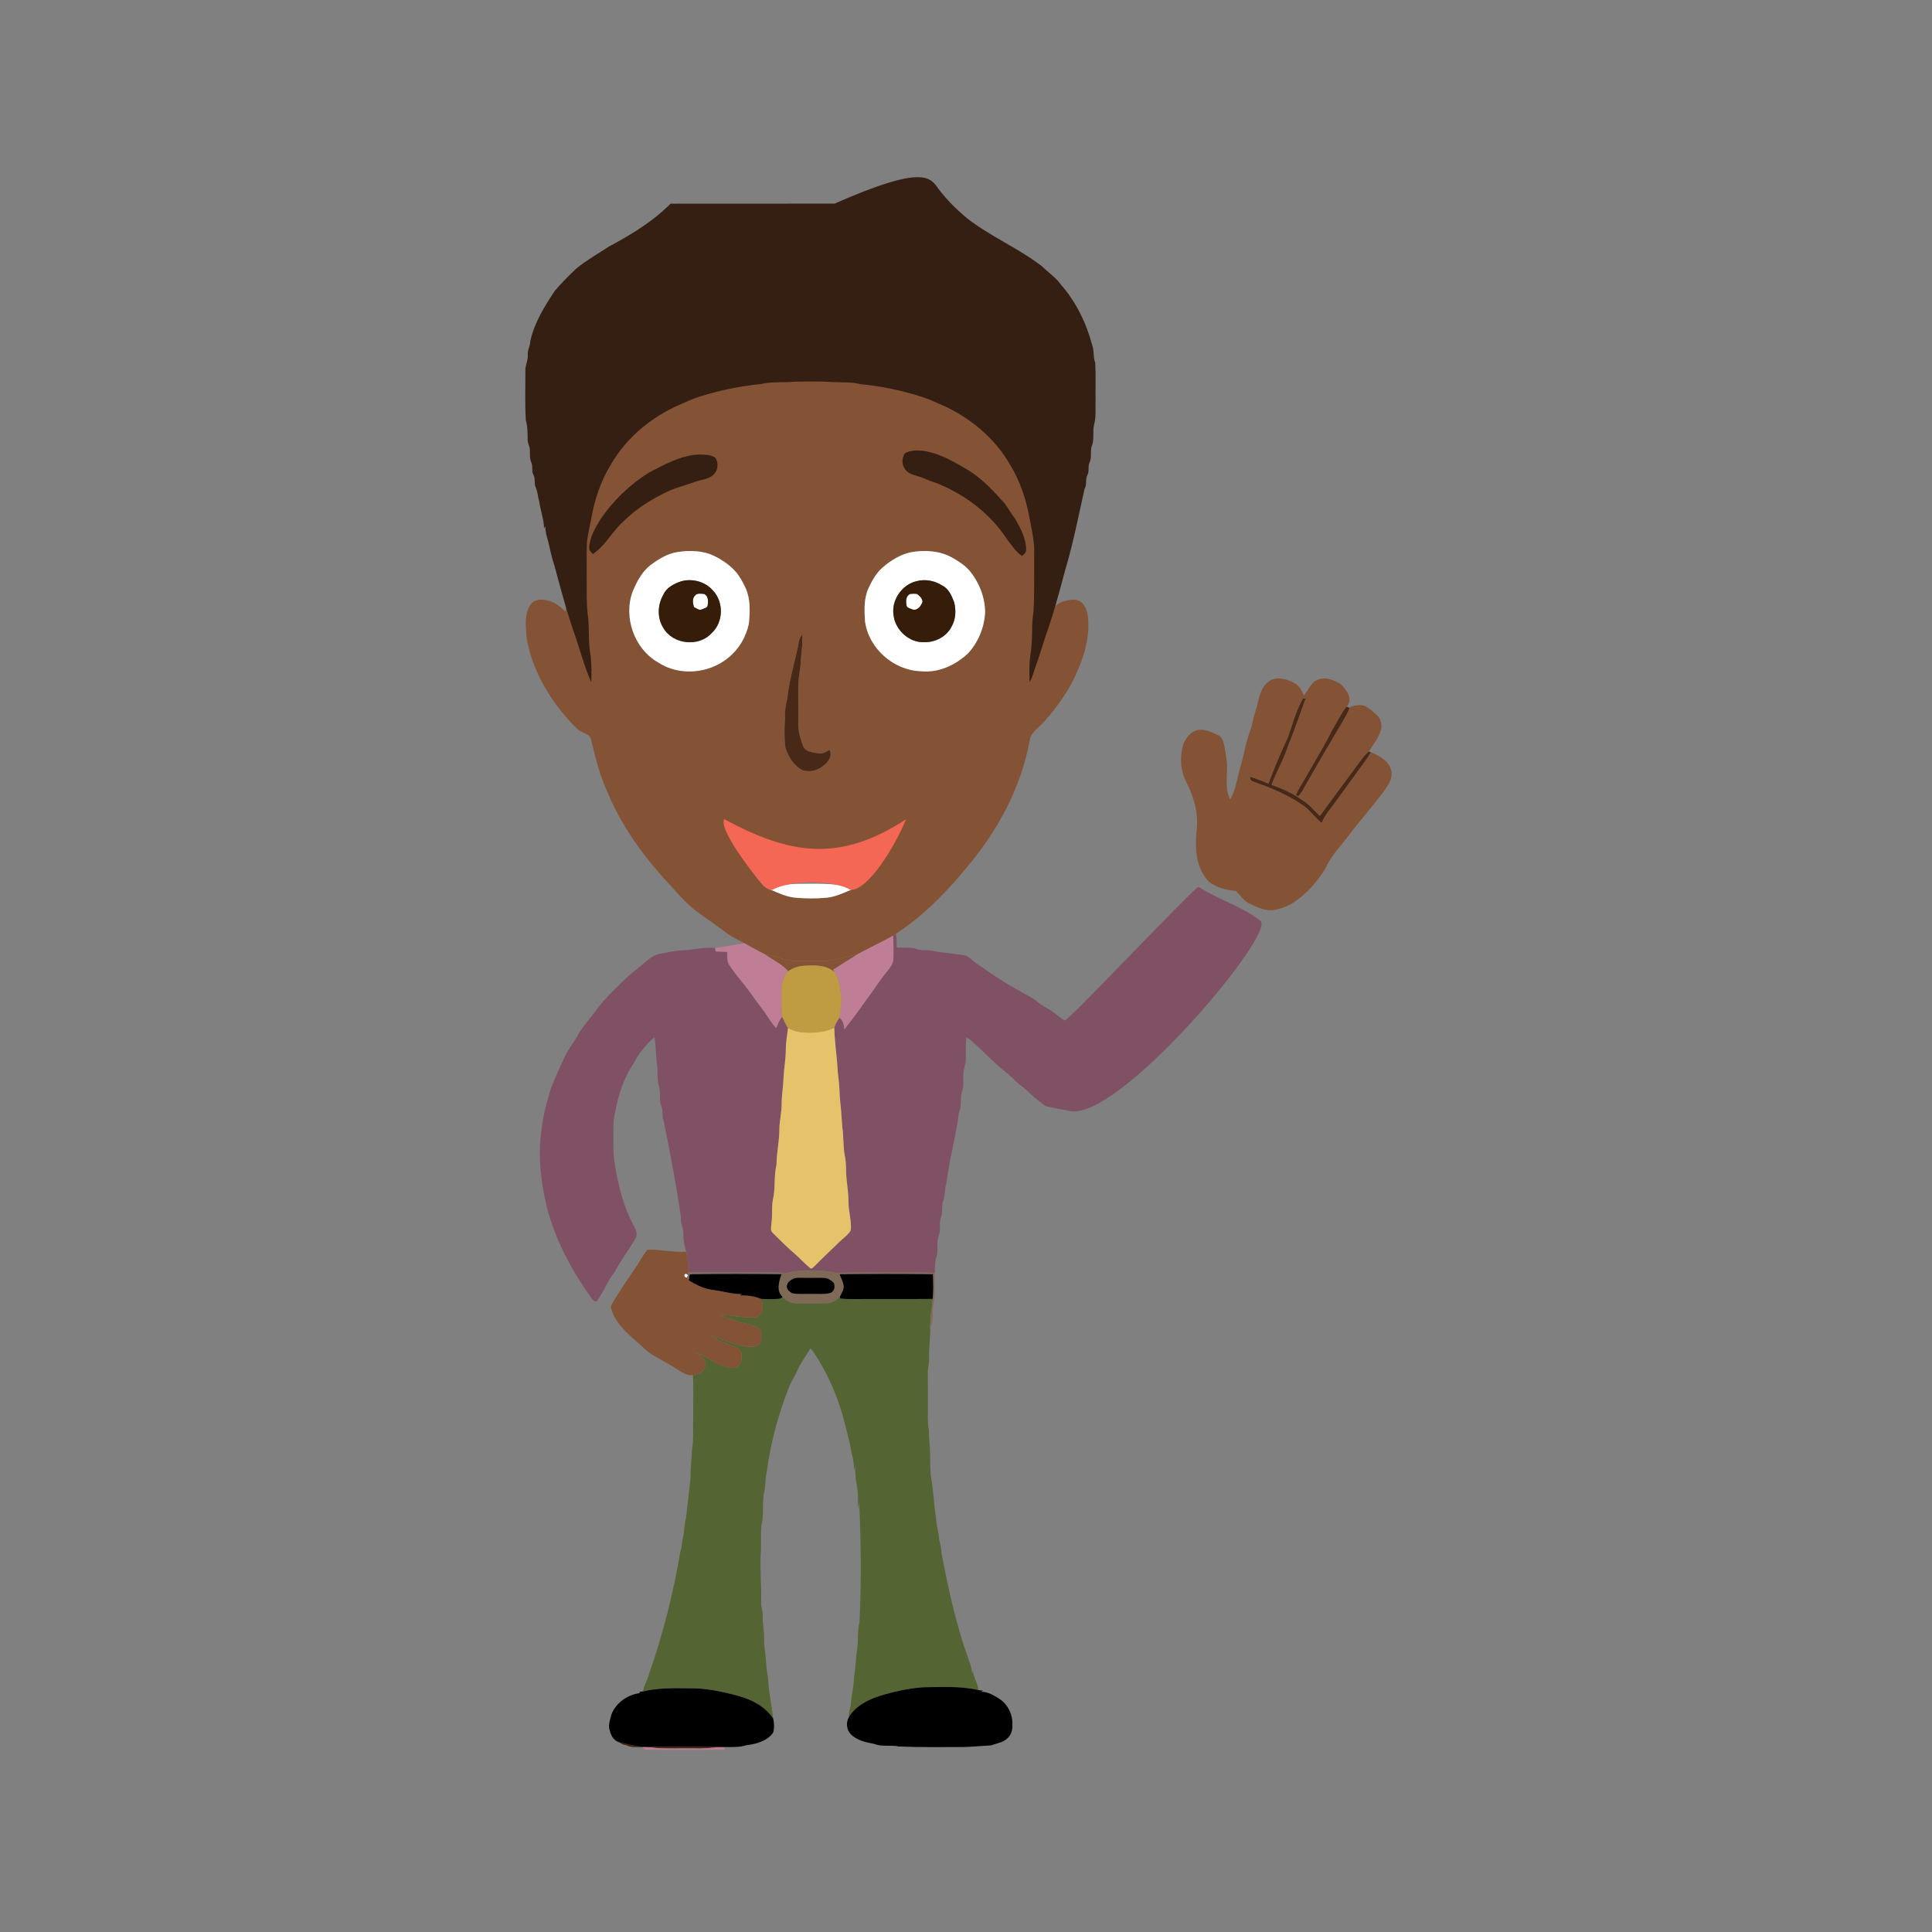 <svg:svg xmlns:svg="http://www.w3.org/2000/svg" height="1442.4" viewBox="-384.153 -121.2 1442.4 1442.4" width="1442.4">
  <svg:rect x="-384.153" y="-121.2" width="1442.4" height="1442.4" fill="#808080" stroke="none"/>
  <svg:g>
    <svg:title>
      background
    </svg:title>
    <svg:rect fill="none" height="1202" id="canvas_background" width="676.093" x="-1" y="-1" />
  </svg:g>
  <svg:g>
    <svg:title>
      Layer 1
    </svg:title>
    <svg:path d="m180.217 143.584c8.44-2.06 17.21-0.96 25.79-1.81 9.95-0.15 19.93-0.39 29.88 0.29 6.91 0.38 13.94-0.24 20.71 1.53 15.9 1.48 31.66 4.64 46.92 9.42 6.4 1.88 12.35 4.94 18.51 7.44 19.92 9.23 37.71 23.86 49.02 42.83 7.55 11.93 12.33 25.44 14.96 39.27 1.74 9.23 4.15 18.46 3.76 27.93 -0.13 14.31 0.34 28.65-0.52 42.94 -1.68 9.56-0.68 19.32-1.86 28.92 -1.44 7.79-1.49 15.78-1.08 23.67 2.36-3.84 3.24-8.33 4.88-12.49 2.59-7 4.75-14.15 7.13-21.23 0.15 0.76 0.45 2.27 0.6 3.02 3.57-3.15 7.17-6.81 12.01-7.85 3.54-0.77 7.5-1.86 10.87 0.1 4.56 2.45 5.97 8.06 6.41 12.84 1.47 17.43-4.9 34.32-12.8 49.55 -6.34 10.96-13.87 21.23-22.61 30.39 -3.29 3.08-7.39 6.01-8.08 10.82 -5.87 31.99-20.75 61.89-40.74 87.39 -17.05 21.65-36.12 42.2-59.26 57.44 -0.52 0.33-1.55 0.97-2.06 1.3 -8.7 5.04-17.92 9.11-26.71 13.99 -5.26 1.13-10.49 2.43-15.73 3.68 -8.92 2.36-18.22 0.89-27.32 1.33 -9.01 0.51-17.3-3.6-26.04-5.03 -5.26-2.59-10.33-5.56-15.49-8.34 -3.53-2.18-7.47-3.63-10.87-6.01 -7.14-5.24-14.37-10.36-21.57-15.5 -8.2-5.62-14.98-12.98-21.5-20.41 -19.32-20.48-36.53-43.45-47.51-69.55 -6.05-12.75-9.48-26.52-12.69-40.2 -1-5.18-7.54-5.08-10.67-8.45 -15.9-15.76-28.63-35.09-35.05-56.65 -0.97-4.56-2.64-9-2.66-13.72 -0.6-7.37-1.33-15.62 2.97-22.1 2.69-4 8.04-4.54 12.34-3.26 5.57 0.69 9.79 4.62 13.74 8.25 0.15-0.76 0.45-2.27 0.6-3.03 3.91 11.27 7.03 22.92 12.02 33.75 0.41-6.43 0.22-12.91-0.38-19.32 -1.81-8.95-1.16-18.13-1.78-27.19 -1.85-11.93-1.09-24.04-1.32-36.06 0.09-7.56-0.22-15.13 0.29-22.67 0.78-5.48 1.98-10.9 3.13-16.31 2.53-14.51 7.41-28.72 15.31-41.21 12.69-21.23 33.36-37.03 56.27-45.9 4.36-2.12 8.94-3.73 13.59-5.08 14.52-4.4 29.5-7.3 44.59-8.72m-58.92 147.43c-7.47 1.24-14.01 5.37-19.96 9.83 -6.19 4.9-10 12.09-13 19.24 -7.34 19.13 0.89 43.02 18.76 53.21 15.72 10.43 37.95 8.56 52.35-3.36 7.98-6.28 13.39-15.58 15.49-25.47 0.87-8.87 1.32-18.3-2.43-26.62 -1.74-3.77-3.74-7.46-6.23-10.79 -4.46-5.63-10.5-9.84-16.89-13.02 -8.65-4.32-18.72-4.52-28.09-3.02m174.99 0c-8.06 1.66-15.31 6.1-21.46 11.44 -4.75 4.15-7.88 9.75-10.52 15.39 -3.53 7.68-3.21 16.37-2.68 24.61 2.6 20.39 21.45 36.96 41.91 37.48 12.9 1.34 25.43-4.51 34.76-13.09 7.96-8.44 12.56-19.78 13.03-31.35 -0.24-11.21-4.57-22.1-11.7-30.69 -3.65-4.17-8.4-7.17-13.19-9.84 -9.12-5.04-20.05-5.65-30.15-3.95m-83.77 65.85c-2.67 14.58-7.39 28.77-8.88 43.56 -1.34 4.92-1.99 9.95-1.71 15.05 -0.55 7.25-0.61 14.55 0.38 21.77 2.37 6.77 6.27 13.56 13.05 16.69 4.87 1.25 10.32 0.41 14.29-2.79 3.94-2.66 8.09-7.64 5.48-12.57 -2.43 1.43-5 3.3-7.99 2.68 -4.17-0.7-9.79-0.83-11.68-5.39 -2.09-5.54-3.93-11.39-3.64-17.39 0.05-9 0.01-17.99-0.02-26.99 -0.06-6.37 1.64-12.57 1.9-18.91 0.32-6.73 1.68-13.43 1-20.18 -0.86 1.41-1.84 2.82-2.18 4.47m-6.565 165.131c-4.69 2.07-9.691-9.125-12.521-4.495 -2.6 0.45-11.975-8.916-13.525-6.996 -3.9 4.95-4.22 11.81-2.65 17.69 2.03 4.87 5.73 8.9 9.93 12.02 1.55 1.38 3.72 0.38 5.54 0.3 -0.55 0.82-1.09 1.64-1.62 2.47 5.86 2.52 11.74 5.32 18.17 5.99 7.79 0.73 15.66 0.76 23.46 0.09 6.76-0.64 12.92-3.67 19.11-6.22 -0.94-0.8-1.86-1.65-2.94-2.27 1.8 0.2 3.68 0.77 5.48 0.31 6.57-4.58 12.45-11.75 12.08-20.16 -1.09-5.78-4.259 2.65-9.739 0.01 -1.44-1.74-4.517-0.485-6.517-1.545 -9.4-5.34-10.679 2.429-21.489 3.049 -7.58-0.4-15.589-2.563-22.769-0.243l0 0z" fill="#845335" id="path3369" />
    <svg:g id="#ffffffff">
      <svg:path d="m121.297 291.014c9.37-1.5 19.44-1.3 28.09 3.02 6.39 3.18 12.43 7.39 16.89 13.02 2.49 3.33 4.49 7.02 6.23 10.79 3.75 8.32 3.3 17.75 2.43 26.62 -2.1 9.89-7.51 19.19-15.49 25.47 -14.4 11.92-36.63 13.79-52.35 3.36 -17.87-10.19-26.1-34.08-18.76-53.21 3-7.15 6.81-14.34 13-19.24 5.95-4.46 12.49-8.59 19.96-9.83m2.98 21.81c-5.18 1.83-10.77 4.51-13.11 9.82 -4.4 7.42-4.85 17.41-0.16 24.8 6.89 12.45 26.47 14.7 36.02 4.13 9.04-8.11 9.33-23.49 0.88-32.11 -5.74-6.53-15.36-9.02-23.63-6.64z" fill="#ffffff" id="path3339" />
      <svg:path d="m296.287 291.014c10.1-1.7 21.03-1.09 30.15 3.95 4.79 2.67 9.54 5.67 13.19 9.84 7.13 8.59 11.46 19.48 11.7 30.69 -0.47 11.57-5.07 22.91-13.03 31.35 -9.33 8.58-21.86 14.43-34.76 13.09 -20.46-0.52-39.31-17.09-41.91-37.48 -0.53-8.24-0.85-16.93 2.68-24.61 2.64-5.64 5.77-11.24 10.52-15.39 6.15-5.34 13.4-9.78 21.46-11.44m3.95 21.65c-11.18 2.59-19.19 14.46-17.24 25.74 1.44 10.95 11.72 20.35 22.92 19.85 8.06 0.18 16.55-4.09 20.25-11.44 3.24-5.45 3.56-12.23 2.08-18.27 -1.84-4.78-3.96-10.15-8.86-12.53 -5.58-3.69-12.67-5.03-19.15-3.35z" fill="#ffffff" id="path3341" />
      <svg:path d="m134.787 323.374c1.6-1.96 4.38-1.27 6.57-1.17 3.26 1.27 3.4 5.28 2.87 8.23 -0.09 2.38-2.89 2.52-4.55 3.4 -2.1 0.88-3.87-1.04-5.71-1.73 -0.85-2.84-1.54-6.39 0.82-8.73z" fill="#ffffff" id="path3343" />
      <svg:path d="m295.447 322.204c1.63-0.22 3.29-0.22 4.93-0.03 1.94 1.4 4.18 3.42 4.19 5.99 -1.02 3.06-3.8 6.75-7.43 5.67 -1.66-0.87-4.47-1.02-4.55-3.4 -0.54-2.96-0.39-6.93 2.86-8.23z" fill="#ffffff" id="path3345" />
      <svg:path d="m192.727 540.514c6.04-0.78 12.07-1.78 18.17-1.84 12.69-0.09 25.49-0.6 38.01 1.9 1.08 0.62 2 1.47 2.94 2.27 -6.19 2.55-12.35 5.58-19.11 6.22 -7.8 0.67-15.67 0.64-23.46-0.09 -6.43-0.67-12.31-3.47-18.17-5.99 0.53-0.83 1.07-1.65 1.62-2.47z" fill="#ffffff" id="path3349" />
      <svg:path d="m126.707 830.484c0.97-1.1 1.88-0.97 2.73 0.41 -0.18 0.43-0.53 1.3-0.7 1.74 -1.48-0.02-2.15-0.73-2.03-2.15z" fill="#ffffff" id="path3351" />
    </svg:g>
    <svg:path d="m238.941 30.814c66.522-29.3 71.396-19.67 77.595-10.93 6.258 8.19 13.56 15.45 21.436 21.98 17.556 13.65 38.223 22.2 55.828 35.77 4.601 4.62 10.206 8.14 14.028 13.57 11.22 12.76 18.999 28.55 23.376 45.07 1.706 4.25 0.614 9.07 2.33 13.38 0.517 9.58 0.117 19.22 0.244 28.82 -0.234 5.71 0.487 11.57-1.053 17.14 -1.394 5.41 0.429 11.29-1.901 16.49 -1.111 3.84 0.253 8.11-1.472 11.83 -1.472 2.9-0.098 6.4-1.579 9.29 -1.813 3.32-0.263 7.42-2.262 10.7 -4.435 20.12-8.432 40.44-14.34 60.21 -4.474 16.85-9.027 33.74-14.885 50.16 -2.32 7.08-4.426 14.23-6.95 21.23 -1.599 4.16-2.457 8.65-4.757 12.49 -0.4-7.89-0.351-15.88 1.053-23.67 1.15-9.6 0.175-19.36 1.813-28.92 0.838-14.29 0.38-28.63 0.507-42.94 0.38-9.47-1.969-18.7-3.665-27.93 -2.564-13.83-7.223-27.34-14.583-39.27 -11.025-18.97-28.367-33.6-47.786-42.83 -6.005-2.5-11.805-5.56-18.044-7.44 -14.876-4.78-30.239-7.94-45.738-9.42 -6.6-1.77-13.452-1.15-20.188-1.53 -9.699-0.68-19.428-0.44-29.128-0.29 -8.364 0.85-16.913-0.25-25.141 1.81 -14.71 1.42-29.313 4.32-43.467 8.72 -4.533 1.35-8.998 2.96-13.248 5.08 -22.333 8.87-42.483 24.67-54.853 45.9 -7.701 12.49-12.458 26.7-14.924 41.21 -1.121 5.41-2.291 10.83-3.051 16.31 -0.497 7.54-0.195 15.11-0.283 22.67 0.224 12.02-0.517 24.13 1.287 36.06 0.604 9.06-0.029 18.24 1.735 27.19 0.585 6.41 0.77 12.89 0.37 19.32 -4.864-10.83-7.906-22.48-11.717-33.75 -6.229-17.44-10.947-35.4-15.743-53.29 -2.574-7.08-3.568-14.59-5.722-21.79 -0.673-2.46-1.004-4.99-1.121-7.52 -0.283 0.54-0.575 1.09-0.868 1.65 -0.146-7.01-2.807-13.63-3.714-20.54 -1.082-3.37-1.024-7.05-2.603-10.24 -1.335-2.95 0.01-6.49-1.716-9.34 -1.482-2.89-0.107-6.4-1.579-9.29 -1.374-2.98-0.799-6.35-1.063-9.51 0.01-2.42-1.579-4.47-1.579-6.88 -0.156-5.08 0.088-10.22-1.423-15.12 -0.653-12.31-0.312-24.66-0.273-36.99 -0.175-4.13 2.174-7.84 1.745-11.99 -0.244-3.45 1.881-6.41 1.881-9.85 3.022-13.83 10.567-25.99 18.239-37.55 4.933-5.88 10.392-11.29 15.929-16.58 7.711-6.3 16.338-11.25 24.653-16.64 16.426-8.77 32.617-18.58 45.924-31.95z" fill="#351f13" id="path3354" />
    <svg:path d="m100.451 231.548c11.416-5.938 23.172-12.457 36.259-13.409 4.521 0.14 9.581-0.281 13.412 2.605 2.158 3.782 1.875 8.844-1.225 12.035 -3.294 3.732-8.621 3.942-13.059 5.399 -6.616 2.477-13.508 4.113-20.024 6.876 -12.517 5.797-24.527 13.063-34.351 22.859 -8.485 7.427-13.519 18.267-23.056 24.552 -1.111-1.425-2.854-2.648-2.697-4.661 0.308-7.813 4.441-14.71 8.354-21.235 9.548-14.007 21.998-26.07 36.387-35.02z" fill="#351f13" id="path3356" />
    <svg:path d="m291.322 217.3c3.948-2.423 8.884-2.352 13.359-1.989 10.99 1.502 20.915 6.85 30.374 12.354 10.914 5.908 19.872 14.724 28.035 23.93 4.347 4.145 6.859 9.679 10.548 14.354 4.148 7.175 8.324 14.947 8.302 23.462 0.044 2.028-1.789 3.138-2.966 4.503 -4.778-3.018-7.707-7.99-11.171-12.305 -12.435-19.278-31.622-33.739-52.82-42.142 -3.527-1.137-6.971-2.469-10.35-3.97 -4.73-1.909-11.058-2.265-13.646-7.353 -2.079-3.33-1.68-7.589 0.336-10.843z" fill="#351f13" id="path3358" />
    <svg:path d="m124.277 312.824c8.27-2.38 17.89 0.11 23.63 6.64 8.45 8.62 8.16 24-0.88 32.11 -9.55 10.57-29.13 8.32-36.02-4.13 -4.69-7.39-4.24-17.38 0.16-24.8 2.34-5.31 7.93-7.99 13.11-9.82m10.51 10.55c-2.36 2.34-1.67 5.89-0.82 8.73 1.84 0.69 3.61 2.61 5.71 1.73 1.66-0.88 4.46-1.02 4.55-3.4 0.53-2.95 0.39-6.96-2.87-8.23 -2.19-0.1-4.97-0.79-6.57 1.17z" fill="#351d09" id="path3360" />
    <svg:path d="m300.237 312.664c6.48-1.68 13.57-0.34 19.15 3.35 4.9 2.38 7.02 7.75 8.86 12.53 1.48 6.04 1.16 12.82-2.08 18.27 -3.7 7.35-12.19 11.62-20.25 11.44 -11.2 0.5-21.48-8.9-22.92-19.85 -1.95-11.28 6.06-23.15 17.24-25.74m-4.79 9.54c-3.25 1.3-3.4 5.27-2.86 8.23 0.08 2.38 2.89 2.53 4.55 3.4 3.63 1.08 6.41-2.61 7.43-5.67 -0.01-2.57-2.25-4.59-4.19-5.99 -1.64-0.19-3.3-0.19-4.93 0.03z" fill="#351d09" id="path3362" />
    <svg:path d="m200.057 846.954c2.65 2.57 5.94 4.86 9.8 4.8 7.69 0.09 15.39 0.15 23.08-0.03 3.95 0.01 7.44-2.14 10-4.99 0.05 0.38 0.14 1.16 0.18 1.54 2.92 0.32 5.86 0.42 8.79 0.41 20.09-0.17 40.18 0.09 60.26-0.14 -0.66 7.03-2.02 14.02-1.82 21.11 0.17 7.62-1.08 15.19-0.88 22.82 0.26 4.04-1.11 7.96-0.91 12.01 0.05 7.99 0.02 15.99 0.03 23.98 0.07 6.02-0.4 12.08 0.77 18.02 -0.2 6.69 1.1 13.29 0.91 19.99 0.08 4.29 0.15 8.6 0.35 12.9 2 10.93 2.37 22.07 4.12 33.03 0.18 5.45 2.06 10.62 2.27 16.07 0.89 3.29 1.74 6.57 1.77 10.02 5.16 26.85 10.96 53.7 20.3 79.47 1.06 3.35 2.55 6.68 2.39 10.28 0.25-0.56 0.51-1.1 0.78-1.63 0.49 4.91 3.72 9.08 4.09 13.96 -13.6-3.12-27.61-2.26-41.45-2.08 -10.72 0.81-21.32 3.13-31.6 6.27 -9.16 2.84-18.47 7.47-23.65 15.93 -0.42-3.55 1.25-6.84 1.55-10.31 0.24-6.4 2.25-12.58 2.19-19.01 1.31-7.62 1.45-15.37 2.61-23.02 0.68-5.97-0.02-12.07 1.54-17.92 1.41-29.98 1.2-60.03-0.22-90 -0.31 1.58-0.5 3.2-0.94 4.78 0.09-6.01 0.31-12.09-0.93-18.01 -0.94-4.76-1.22-9.62-0.98-14.46 -0.35 1.26-0.59 2.55-0.89 3.86 -0.13-4.22-0.54-8.43-1.85-12.44 -1.44-9.86-4.36-19.43-6.88-29.05 -4.75-16.66-12.08-32.56-21.68-46.98 -0.72-0.94-1.49-1.84-2.25-2.72 -3.17 5.56-7.19 10.64-9.73 16.56 -1.99 4.45-4.83 8.49-6.51 13.1 -8.04 20.25-13.53 41.5-16.45 63.1 -1.25 4.59-0.59 9.43-1.75 14.06 -1.93 8.35 0.09 17.11-2.19 25.38 -0.42 5.95-0.14 11.92-0.3 17.89 -0.94 12.99 0.36 25.99 0.15 39.01 -0.44 3.74 1.47 7.18 1.2 10.91 -0.25 6.05 1.28 11.98 1.04 18.04 -0.2 4.36 0.94 8.62 1.12 12.97 0.45 4.99 0.77 10.01 1.78 14.94 0.36 10.28 2.68 20.33 3.85 30.51 -5.88-8.94-15.76-14.07-25.81-16.87 -12.18-3.34-24.71-6.03-37.4-5.73 -11.39-0.17-22.84-0.3-34 2.29 0.85-4.76 3.52-8.93 4.7-13.6 10.43-29.52 17.98-60.09 23.22-90.87 1.42-3.87 0.93-8.13 2.36-11.99 0.65-4.48 0.69-9.05 1.9-13.43 1.05-9.72 2.14-19.45 3.29-29.14 -0.03-7.24 0.72-14.42 1.15-21.63 1.38-8.41 0.52-16.97 0.89-25.45 -0.09-10 0.29-20.01-0.2-29.99 3.96-0.93 8.88-2.52 9.2-7.34 1.13-5.35-4.9-7.41-8.42-9.76 9.16 2.65 16.54 9.48 25.94 11.42 2.36 0.23 5.27 0.71 7.13-1.16 2.82-2.71 2.8-7.07 2.25-10.65 -2.37-3.42-6.75-4.17-10.31-5.78 -4.45-2-9.18-3.54-13.13-6.46 6.36 1.46 12.13 4.7 18.44 6.35 5.21 1.34 10.71 2.99 16.1 1.74 4.41-1.28 4.26-6.71 3.73-10.38 -0.38-3.28-3.98-4.41-6.66-5.27 -8.14-1.79-16.04-4.5-23.83-7.42 2.39-0.16 4.8-0.26 7.19 0.12 6.23 1.13 12.61 1.51 18.93 1.61 5.76-1.67 6.77-9.3 4.12-13.99 4.34 0.28 8.72 0.35 13.06 0 1.22-0.04 2.45-0.45 3.1-1.55z" fill="#546433" id="path3364" />
    <svg:path d="m78.637 1179.734c5.09 0.87 10.03 2.56 15.19 3 21.09 0.39 42.21-0.41 63.29 0.39l-0.83 0.04c-7.14 0.14-14.23 1.3-21.39 1.01 -10.99-0.25-22.03 0.55-32.98-0.7 -2.05-0.19-4.1-0.25-6.16-0.26 -3.83-0.29-7.91 0.51-11.52-1.08 -1.84-0.9-4.33-0.59-5.6-2.4z" fill="#41240b" id="path3366" />
    <svg:path d="m599.503 386.379c5.956-2.706 12.661 0.162 17.689 3.535 3.954 4.096 9.154 11.059 4.034 16.337 -4.397 5.492-7.307 11.975-10.935 17.967 -5.992 11.972-13.082 23.323-19.614 35.004 -2.428 4.361-5.39 8.466-7.268 13.121 0.399 0.213 1.195 0.649 1.594 0.862 2.536-2.121 3.82-5.259 5.444-8.035 7.393-13.028 14.951-25.958 22.57-38.853 3.533-6.267 7.722-12.208 10.432-18.921l0.384-0.881c3.486-0.967 7.292-1.925 10.84-0.726 3.428 1.583 6.19 4.267 8.976 6.756 2.481 2.012 3.379 5.267 3.642 8.332 -0.673 7.3-5.798 12.889-9.404 18.933 -1.744 1.565-3.442 3.203-4.858 5.082 -10.682 14.311-21.24 28.714-31.807 43.114 -4.554-4.185-8.339-9.269-13.863-12.291 -6.736-4.948-14.459-8.179-22.276-10.984 3.867-10.236 9.579-19.671 12.806-30.162 4.591-11.293 8.592-22.81 12.696-34.286 -0.509 0.034-1.549 0.104-2.057 0.138 -5.059 9.093-7.792 19.264-11.208 29.044 -5.339 11.253-10.085 22.774-14.521 34.409 -4.416-1.912-8.858-3.759-13.481-5.097 -0.829 2.835 2.403 3.585 4.361 4.399 12.037 4.101 23.782 9.314 34.368 16.432 5.636 3.658 9.313 9.474 14.574 13.586 2.236-5.848 6.554-10.467 10.105-15.51 5.576-7.799 11.32-15.478 16.896-23.277 3.282-4.612 6.958-8.97 9.585-14.016 6.329 2.568 13.612 6.334 15.276 13.608 1.542 6.095-2.661 11.503-5.908 16.215 -8.201 10.897-17.264 21.095-25.528 31.935 -6.081 8.308-13.579 15.718-17.806 25.261 -6.035 9.866-13.976 18.682-23.598 25.179 -4.437 2.676-9.351 4.711-14.482 5.592 -6.496 1.091-12.666-1.984-18.357-4.695 -4.359-2.137-7.005-6.271-10.314-9.583 -7.063-0.567-14.382-2.27-20.026-6.825 -9.675-9.78-10.549-24.62-9.333-37.55 1.715-12.451-1.588-25.062-7.259-36.109 -4.746-8.805-5.497-19.472-2.559-28.97 1.941-5.244 6.344-10.507 12.316-10.795 4.668-0.259 9.058 1.88 13.203 3.77 3.721 1.495 4.561 5.76 5.264 9.259 1.068 6.337 2.395 12.755 1.764 19.221 -0.302 6.587-0.796 13.711 2.409 19.737 4.166-7.124 5.123-15.408 7.379-23.197 0.786-2.862 1.523-5.734 2.227-8.607 1.62-6.384 2.812-12.907 5.196-19.072 1.864-4.564 2.178-9.564 3.876-14.172 2.615-7.688 2.823-17.037 9.543-22.603 5.706-4.668 13.902-2.465 19.735 0.755 3.673 1.885 5.517 5.71 7.001 9.36 3.446-3.89 5.082-9.719 10.276-11.727z" fill="#845335" id="path3371" />
    <svg:path d="m99.247 811.804c9.66-0.26 19.18 2.13 28.85 1.51 0.93 5.01 1.71 10.08 1.74 15.2 -0.1 0.59-0.3 1.78-0.4 2.38 -0.85-1.38-1.76-1.51-2.73-0.41 -0.12 1.42 0.55 2.13 2.03 2.15 0.33 0.51 1 1.54 1.34 2.05 5.51 3.49 11.61 6.41 18.17 7.13 7.21 0.99 14.26 3.13 21.57 3.18 -0.55 0.32-1.1 0.65-1.66 1 5.38-0.24 10.75 0.41 15.74 2.51 2.65 4.69 1.64 12.32-4.12 13.99 -6.32-0.1-12.7-0.48-18.93-1.61 -2.39-0.38-4.8-0.28-7.19-0.12 7.79 2.92 15.69 5.63 23.83 7.42 2.68 0.86 6.28 1.99 6.66 5.27 0.53 3.67 0.68 9.1-3.73 10.38 -5.39 1.25-10.89-0.4-16.1-1.74 -6.31-1.65-12.08-4.89-18.44-6.35 3.95 2.92 8.68 4.46 13.13 6.46 3.56 1.61 7.94 2.36 10.31 5.78 0.55 3.58 0.57 7.94-2.25 10.65 -1.86 1.87-4.77 1.39-7.13 1.16 -9.4-1.94-16.78-8.77-25.94-11.42 3.52 2.35 9.55 4.41 8.42 9.76 -0.32 4.82-5.24 6.41-9.2 7.34 -3.97 0.64-7.47-1.8-10.73-3.67 -6.23-4.23-12.96-7.63-19.45-11.43 -4.73-2.81-8.28-7.11-12.52-10.53 -7.96-6.87-16.25-14.69-18.68-25.34 0.96-3.1 3.06-5.65 4.68-8.41 4.13-6.77 8.67-13.27 13.13-19.83 3.3-4.76 5.83-10.04 9.6-14.46z" fill="#845335" id="path3373" />
    <svg:path d="m212.517 356.864c0.34-1.65 1.32-3.06 2.18-4.47 0.68 6.75-0.68 13.45-1 20.18 -0.26 6.34-1.96 12.54-1.9 18.91 0.03 9 0.07 17.99 0.02 26.99 -0.29 6 1.55 11.85 3.64 17.39 1.89 4.56 7.51 4.69 11.68 5.39 2.99 0.62 5.56-1.25 7.99-2.68 2.61 4.93-1.54 9.91-5.48 12.57 -3.97 3.2-9.42 4.04-14.29 2.79 -6.78-3.13-10.68-9.92-13.05-16.69 -0.99-7.22-0.93-14.52-0.38-21.77 -0.28-5.1 0.37-10.13 1.71-15.05 1.49-14.79 6.21-28.98 8.88-43.56z" fill="#482816" id="path3376" />
    <svg:path d="m610.291 424.218c3.628-5.992 6.537-12.476 10.935-17.967 0.554 0.285 1.67 0.86 2.224 1.145 -2.71 6.714-6.899 12.654-10.432 18.921 -7.62 12.895-15.178 25.825-22.57 38.853 -1.624 2.776-2.908 5.914-5.444 8.035 -0.399-0.213-1.195-0.649-1.594-0.862 1.878-4.655 4.84-8.76 7.268-13.121 6.532-11.681 13.622-23.032 19.614-35.004z" fill="#482816" id="path3378" />
    <svg:path d="m588.529 400.422c0.509-0.034 1.549-0.104 2.057-0.138 -4.104 11.476-8.105 22.993-12.696 34.286 -3.226 10.491-8.938 19.926-12.806 30.162 7.817 2.806 15.539 6.037 22.276 10.984 5.524 3.021 9.309 8.106 13.863 12.291 10.567-14.4 21.124-28.803 31.807-43.114 1.417-1.879 3.114-3.516 4.858-5.082l1.319 0.58c-2.626 5.046-6.303 9.404-9.585 14.016 -5.576 7.799-11.32 15.478-16.896 23.277 -3.551 5.043-7.87 9.662-10.105 15.51 -5.261-4.112-8.938-9.928-14.574-13.586 -10.586-7.119-22.331-12.331-34.368-16.432 -1.958-0.813-5.19-1.564-4.361-4.399 4.623 1.338 9.065 3.185 13.481 5.097 4.436-11.634 9.182-23.156 14.521-34.409 3.417-9.78 6.149-19.952 11.208-29.044z" fill="#482816" id="path3380" />
    <svg:path d="m186.857 591.264c8.74 1.43 17.03 5.54 26.04 5.03 9.1-0.44 18.4 1.03 27.32-1.33 5.24-1.25 10.47-2.55 15.73-3.68 -5.94 3.93-12.07 7.55-18.05 11.43 0.23 0.46 0.69 1.4 0.91 1.86 -6.21-5.57-15-5.19-22.78-4.73 -4.21 0.21-8.32 1.64-11.74 4.12 -4.71-5.54-11.64-8.46-17.43-12.7z" fill="#845335" id="path3382" />
    <svg:g id="#f46755ff">
      <svg:path d="m156.493 490.304c48.532 26.336 85.836 32.824 135.747 0.209 -7.216 17.928-27.948 53.603-41.71 52.658 -7.385-5.828-41.199-9.011-58.452 0.102 -1.82 0.08-4.639-1.679-6.189-3.059 -8.574-9.945-33.429-42.014-29.395-49.91z" fill="#f46755" id="path3385" />
    </svg:g>
    <svg:g id="#b4d0f7ff">
      <svg:path d="m282.657 577.294c0.51-0.33 1.54-0.97 2.06-1.3 0.48 3.35 0.63 6.74 0.63 10.13 5.13 0.72 10.51-0.6 15.43 1.38 3.26 1.12 6.77 0.33 10.12 0.94 8.44 1.84 17.1 2.21 25.6 3.68 3.23 0.98 5.29 3.94 8.06 5.72 10.85 7.69 21.91 15.19 33.68 21.41 4.01 2.63 8.61 4.35 12.23 7.58 2.21 1.9 4.73 3.37 7.28 4.77 4.66 2.52 8.42 6.36 12.97 9.06 0.41 2.93 99.672-102.594 100.002-99.644 18.846 11.455 31.987 14.312 46.214 25.254 11.928 9.011-106.016 150.028-142.518 141.99l-15.338-3c-3.55-0.47-5.92-3.36-8.67-5.32 -4.33-3.29-7.92-7.44-12.33-10.65 -3.88-2.76-6.76-6.64-10.61-9.42 -7.22-5.71-13.71-12.25-20.34-18.62 -3.38-2.58-6.03-6.13-9.9-8.03 -0.56 5.42-0.24 10.86-0.31 16.3 -0.05 4.06-1.99 7.83-1.93 11.91 -0.2 3.84 0.6 7.82-0.66 11.56 -2.13 5.21-0.05 11.08-2.55 16.25 -2.14 17.77-7.23 35.08-9.36 52.86 -1.53 4.35-0.7 9.13-2.46 13.43 -1.37 3.7-0.05 7.78-1.41 11.5 -1.13 3.05-1.05 6.3-0.97 9.5 0.23 3.1-1.69 5.82-1.81 8.88 -0.21 4.02 0.51 8.16-0.85 12.06 -1.29 3.79-1.02 7.84-1.16 11.79 -7.59-0.86-15.23-0.29-22.85-0.43 -17.05 0.11-34.11-0.26-51.14 0.24 -3.29-0.39-6.49-1.43-9.83-1.37 -8.28-0.1-16.72-0.95-24.85 1.04 -3.01 0.75-6.1 0.07-9.14 0.03 -22.04-0.27-44.08 0.27-66.11-0.26 -0.03-5.12-0.81-10.19-1.74-15.2 -0.86-4.25-2.32-8.44-2.02-12.84 0.26-4.47-2.38-8.49-1.86-12.99 -3.41-23.96-8.02-47.82-12.85-71.54 -0.78-2.04-0.94-4.21-0.9-6.36 0.17-3.5-2.02-6.59-1.89-10.07 -0.01-3.32 0.13-6.68-0.83-9.89 -1.65-5.44-0.51-11.18-1.41-16.72 -0.98-6.55-0.72-13.2-1.83-19.73 -6.47 5.3-11.6 12.04-15.56 19.38 -7.12 10.65-11.3 22.95-13.56 35.49 -2.41 7.94-1.37 16.27-1.59 24.43 -0.34 9.04 1.33 18.02 3.17 26.84 2.63 12.27 6.36 24.43 12.48 35.44 1.51 2.72 2.61 6.18 0.64 8.99 -4.87 8.33-10.7 16.07-15.3 24.58 -5.08 6.57-8.06 14.43-12.84 21.19 -1.22 1.94-3.24 0.43-4.1-0.95 -15.11-20.9-27.53-44.11-33.9-69.22 -4.35-18.81-6.74-38.43-3.67-57.64 1.14-10.55 3.91-20.85 7.12-30.94 3.04-7.7 6.5-15.24 9.96-22.76 2.55-5.84 6.88-10.62 9.85-16.21 3.82-6.94 9.33-12.68 13.97-19.04 5.83-8.05 13.14-14.84 20.19-21.81 4.44-4.62 9.81-8.18 14.56-12.46 3.83-3.01 7.51-6.82 12.56-7.56 5.79-1.01 11.55-2.43 17.45-2.64 7.96-0.3 15.79-2.62 23.79-1.75 0.11 0.65 0.33 1.93 0.43 2.58 2.86 0.07 5.72 0.18 8.57 0.3 0.25 3.26-0.36 6.9 1.53 9.79 5.24 7.95 11.82 14.89 17.2 22.75 3.92 5.69 8.47 10.93 12.16 16.8 1.69 2.71 3.64 5.26 5.75 7.67 1.06-3.03 2.36-6 4.35-8.55 1.37 2.92 2.9 5.77 4.44 8.62 -0.74 5.31-1.59 10.62-1.65 16 0.01 7.04-1.39 13.98-1.68 21 -0.24 6.7-1.45 13.32-1.44 20.03 0.02 6.03-1.59 11.92-1.66 17.95 0.06 8.97-2.09 17.74-2.15 26.71 -2.08 8.82-0.69 17.99-2.78 26.8 -0.92 5.46-0.21 11.03-0.93 16.52 -0.06 2.62-1.36 5.89 1.03 7.89 5.29 5.07 10.27 10.48 15.93 15.14 4.2 3.63 7.9 7.81 12.22 11.3 1.39 0.14 2.19-1.32 3.19-2.02 5.75-5.94 11.88-11.49 17.73-17.32 3-3.05 6.85-5.4 9.04-9.15 0.73-7-1.65-13.83-1.69-20.81 0.03-5.82-0.83-11.59-1.42-17.37 -0.65-5.85-0.08-11.8-1.33-17.58 -1.4-6.97-0.75-14.13-1.87-21.13 -0.49-7.66-1.08-15.31-1.89-22.93 -0.19-6.22-0.7-12.4-1.51-18.56 -0.48-10.95-2.33-21.78-2.59-32.75 0.72-2.79 2.24-5.24 3.82-7.6 2.93 2 3.35 5.5 3.69 8.75 5.7-7.51 11.53-14.94 16.83-22.74 5.2-6.84 9.69-14.21 15.23-20.8 1.92-2.5 4.22-5.08 4.45-8.38 0.46-6.04 0.04-12.11-0.07-18.15z" fill="#805064" id="path3388" />
    </svg:g>
    <svg:g fill="#805064" id="#8bb7d6ff">
      <svg:path d="m255.947 591.284c8.79-4.88 18.01-8.95 26.71-13.99 0.11 6.04 0.53 12.11 0.07 18.15 -0.23 3.3-2.53 5.88-4.45 8.38 -5.54 6.59-10.03 13.96-15.23 20.8 -5.3 7.8-11.13 15.23-16.83 22.74 -0.34-3.25-0.76-6.75-3.69-8.75 0.6-5.54 2.11-11.1 1.23-16.68 -0.74-6-1.41-12.26-4.95-17.36 -0.22-0.46-0.68-1.4-0.91-1.86 5.98-3.88 12.11-7.5 18.05-11.43z" fill="#BF7E96" id="path3391" />
      <svg:path d="m149.727 586.534c7.23-1.11 14.48-2.12 21.64-3.61 5.16 2.78 10.23 5.75 15.49 8.34 5.79 4.24 12.72 7.16 17.43 12.7 -3.52 3.94-5.12 9.28-5.04 14.51 0.05 6.46-0.13 12.95 0.47 19.4 -1.99 2.55-3.29 5.52-4.35 8.55 -2.11-2.41-4.06-4.96-5.75-7.67 -3.69-5.87-8.24-11.11-12.16-16.8 -5.38-7.86-11.96-14.8-17.2-22.75 -1.89-2.89-1.28-6.53-1.53-9.79 -2.85-0.12-5.71-0.23-8.57-0.3 -0.1-0.65-0.32-1.93-0.43-2.58z" fill="#BF7E96" id="path3393" />
      <svg:path d="m95.757 1183.214c2.06 0.01 4.11 0.07 6.16 0.26 10.95 1.25 21.99 0.45 32.98 0.7 7.16 0.29 14.25-0.87 21.39-1.01 0.16 0.49 0.49 1.47 0.66 1.96 -19.33 0.02-38.67 0.2-58-0.04 -1.43 0.14-2.67-0.51-3.19-1.87z" fill="#BF7E96" id="path3395" />
    </svg:g>
    <svg:g id="#c4321bff">
      <svg:path d="m204.287 603.964c3.42-2.48 7.53-3.91 11.74-4.12 7.78-0.46 16.57-0.84 22.78 4.73 3.54 5.1 4.21 11.36 4.95 17.36 0.88 5.58-0.63 11.14-1.23 16.68 -1.58 2.36-3.1 4.81-3.82 7.6 -8.03 3.67-17.04 4.05-25.7 3.14 -3.09-0.47-5.97-1.72-8.85-2.86 -1.54-2.85-3.07-5.7-4.44-8.62 -0.6-6.45-0.42-12.94-0.47-19.4 -0.08-5.23 1.52-10.57 5.04-14.51z" fill="#bf9c42" id="path3398" />
    </svg:g>
    <svg:g id="#e43d1bff">
      <svg:path d="m204.157 646.494c2.88 1.14 5.76 2.39 8.85 2.86 8.66 0.91 17.67 0.53 25.7-3.14 0.26 10.97 2.11 21.8 2.59 32.75 0.81 6.16 1.32 12.34 1.51 18.56 0.81 7.62 1.4 15.27 1.89 22.93 1.12 7 0.47 14.16 1.87 21.13 1.25 5.78 0.68 11.73 1.33 17.58 0.59 5.78 1.45 11.55 1.42 17.37 0.04 6.98 2.42 13.81 1.69 20.81 -2.19 3.75-6.04 6.1-9.04 9.15 -5.85 5.83-11.98 11.38-17.73 17.32 -1 0.7-1.8 2.16-3.19 2.02 -4.32-3.49-8.02-7.67-12.22-11.3 -5.66-4.66-10.64-10.07-15.93-15.14 -2.39-2-1.09-5.27-1.03-7.89 0.72-5.49 0.01-11.06 0.93-16.52 2.09-8.81 0.7-17.98 2.78-26.8 0.06-8.97 2.21-17.74 2.15-26.71 0.07-6.03 1.68-11.92 1.66-17.95 -0.01-6.71 1.2-13.33 1.44-20.03 0.29-7.02 1.69-13.96 1.68-21 0.06-5.38 0.91-10.69 1.65-16z" fill="#E6C36A" id="path3401" />
    </svg:g>
    <svg:g id="#7f6a58ff">
      <svg:path d="m205.087 828.744c8.13-1.99 16.57-1.14 24.85-1.04 3.34-0.06 6.54 0.98 9.83 1.37 17.03-0.5 34.09-0.13 51.14-0.24 7.62 0.14 15.26-0.43 22.85 0.43 -0.38 7.73 0.79 15.61-1.1 23.22 -1.16 5.6 0.57 12.06-2.31 17.17 -0.2-7.09 1.16-14.08 1.82-21.11 0.61-6.12 0.38-12.28 0.13-18.41 -23.21-0.3-46.44-0.28-69.65-0.01 1.1 2.77 2.56 5.47 3 8.47 0.44 2.99-1.42 5.6-2.71 8.14 -2.56 2.85-6.05 5-10 4.99 -7.69 0.18-15.39 0.12-23.08 0.03 -3.86 0.06-7.15-2.23-9.8-4.8 -4.83-4.41-2.62-11.5-0.78-16.81 -22.83-0.29-45.69-0.34-68.51 0.03 -0.24 1.48-0.46 3-0.69 4.51 -0.34-0.51-1.01-1.54-1.34-2.05 0.17-0.44 0.52-1.31 0.7-1.74 0.1-0.6 0.3-1.79 0.4-2.38 22.03 0.53 44.07-0.01 66.11 0.26 3.04 0.04 6.13 0.72 9.14-0.03m3.49 4.5c-2.28 1.12-4.91 2.66-5.28 5.44 -0.51 2.51 1.93 4.41 3.84 5.55 4.5 1.08 9.19 0.42 13.77 0.58 4.93-0.18 10 0.58 14.82-0.71 2.93-0.95 3.77-4.56 2.73-7.19 -1.41-1.95-3.64-3.18-5.88-3.91 -5.2-0.53-10.45-0.01-15.67-0.2 -2.76 0.09-5.65-0.39-8.33 0.44z" fill="#7f6a58" id="path3404" />
    </svg:g>
    <svg:g id="#000000ff">
      <svg:path d="m130.767 830.174c22.82-0.37 45.68-0.32 68.51-0.03 -1.84 5.31-4.05 12.4 0.78 16.81 -0.65 1.1-1.88 1.51-3.1 1.55 -4.34 0.35-8.72 0.28-13.06 0 -4.99-2.1-10.36-2.75-15.74-2.51 0.56-0.35 1.11-0.68 1.66-1 -7.31-0.05-14.36-2.19-21.57-3.18 -6.56-0.72-12.66-3.64-18.17-7.13 0.23-1.51 0.45-3.03 0.69-4.51z" fill="#000000" id="path3407" />
      <svg:path d="m242.647 830.124c23.21-0.27 46.44-0.29 69.65 0.01 0.25 6.13 0.48 12.29-0.13 18.41 -20.08 0.23-40.17-0.03-60.26 0.14 -2.93 0.01-5.87-0.09-8.79-0.41 -0.04-0.38-0.13-1.16-0.18-1.54 1.29-2.54 3.15-5.15 2.71-8.14 -0.44-3-1.9-5.7-3-8.47z" fill="#000000" id="path3409" />
      <svg:path d="m208.577 833.244c2.68-0.83 5.57-0.35 8.33-0.44 5.22 0.19 10.47-0.33 15.67 0.2 2.24 0.73 4.47 1.96 5.88 3.91 1.04 2.63 0.2 6.24-2.73 7.19 -4.82 1.29-9.89 0.53-14.82 0.71 -4.58-0.16-9.27 0.5-13.77-0.58 -1.91-1.14-4.35-3.04-3.84-5.55 0.37-2.78 3-4.32 5.28-5.44z" fill="#000000" id="path3411" />
      <svg:path d="m273.287 1144.764c10.28-3.14 20.88-5.46 31.6-6.27 13.84-0.18 27.85-1.04 41.45 2.08 1.15 0.15 2.31 0.3 3.47 0.45 -0.57 0.28-1.14 0.58-1.71 0.9 4.74-0.31 8.96 2.24 12.88 4.58 6.91 3.97 11.07 12.03 10.68 19.96 0.24 3.9-0.98 8.06-4.15 10.55 -3.31 2.89-7.77 3.38-11.74 4.85 -7.63 0.44-15.21 1.22-22.86 1.26 -15.33-0.04-30.67 0.24-45.98-0.42 -6.02-1.39-12.49 0.48-18.29-1.92 -6.25-1.12-13.13-2.6-17.71-7.36 -3.29-3.37-3.55-8.73-1.29-12.73 5.18-8.46 14.49-13.09 23.65-15.93z" fill="#000000" id="path3413" />
      <svg:path d="m95.907 1141.574c11.16-2.59 22.61-2.46 34-2.29 12.69-0.3 25.22 2.39 37.4 5.73 10.05 2.8 19.93 7.93 25.81 16.87 0.7 3.4 0.96 7.07-0.04 10.44 -4.47 6.45-12.76 8.54-20.11 9.45 -5.13 1.6-10.54 1.33-15.85 1.35 -21.08-0.8-42.2 0-63.29-0.39 -5.16-0.44-10.1-2.13-15.19-3 -3.97-0.84-6.59-4.68-7.39-8.46 -1.66-4.07 0.02-8.3 1.02-12.29 3.27-8.74 11.97-14.95 21.08-16.08 0.01-0.26 0.04-0.76 0.05-1.01 0.63-0.08 1.88-0.24 2.51-0.32z" fill="#000000" id="path3415" />
    </svg:g>
  </svg:g>
</svg:svg>